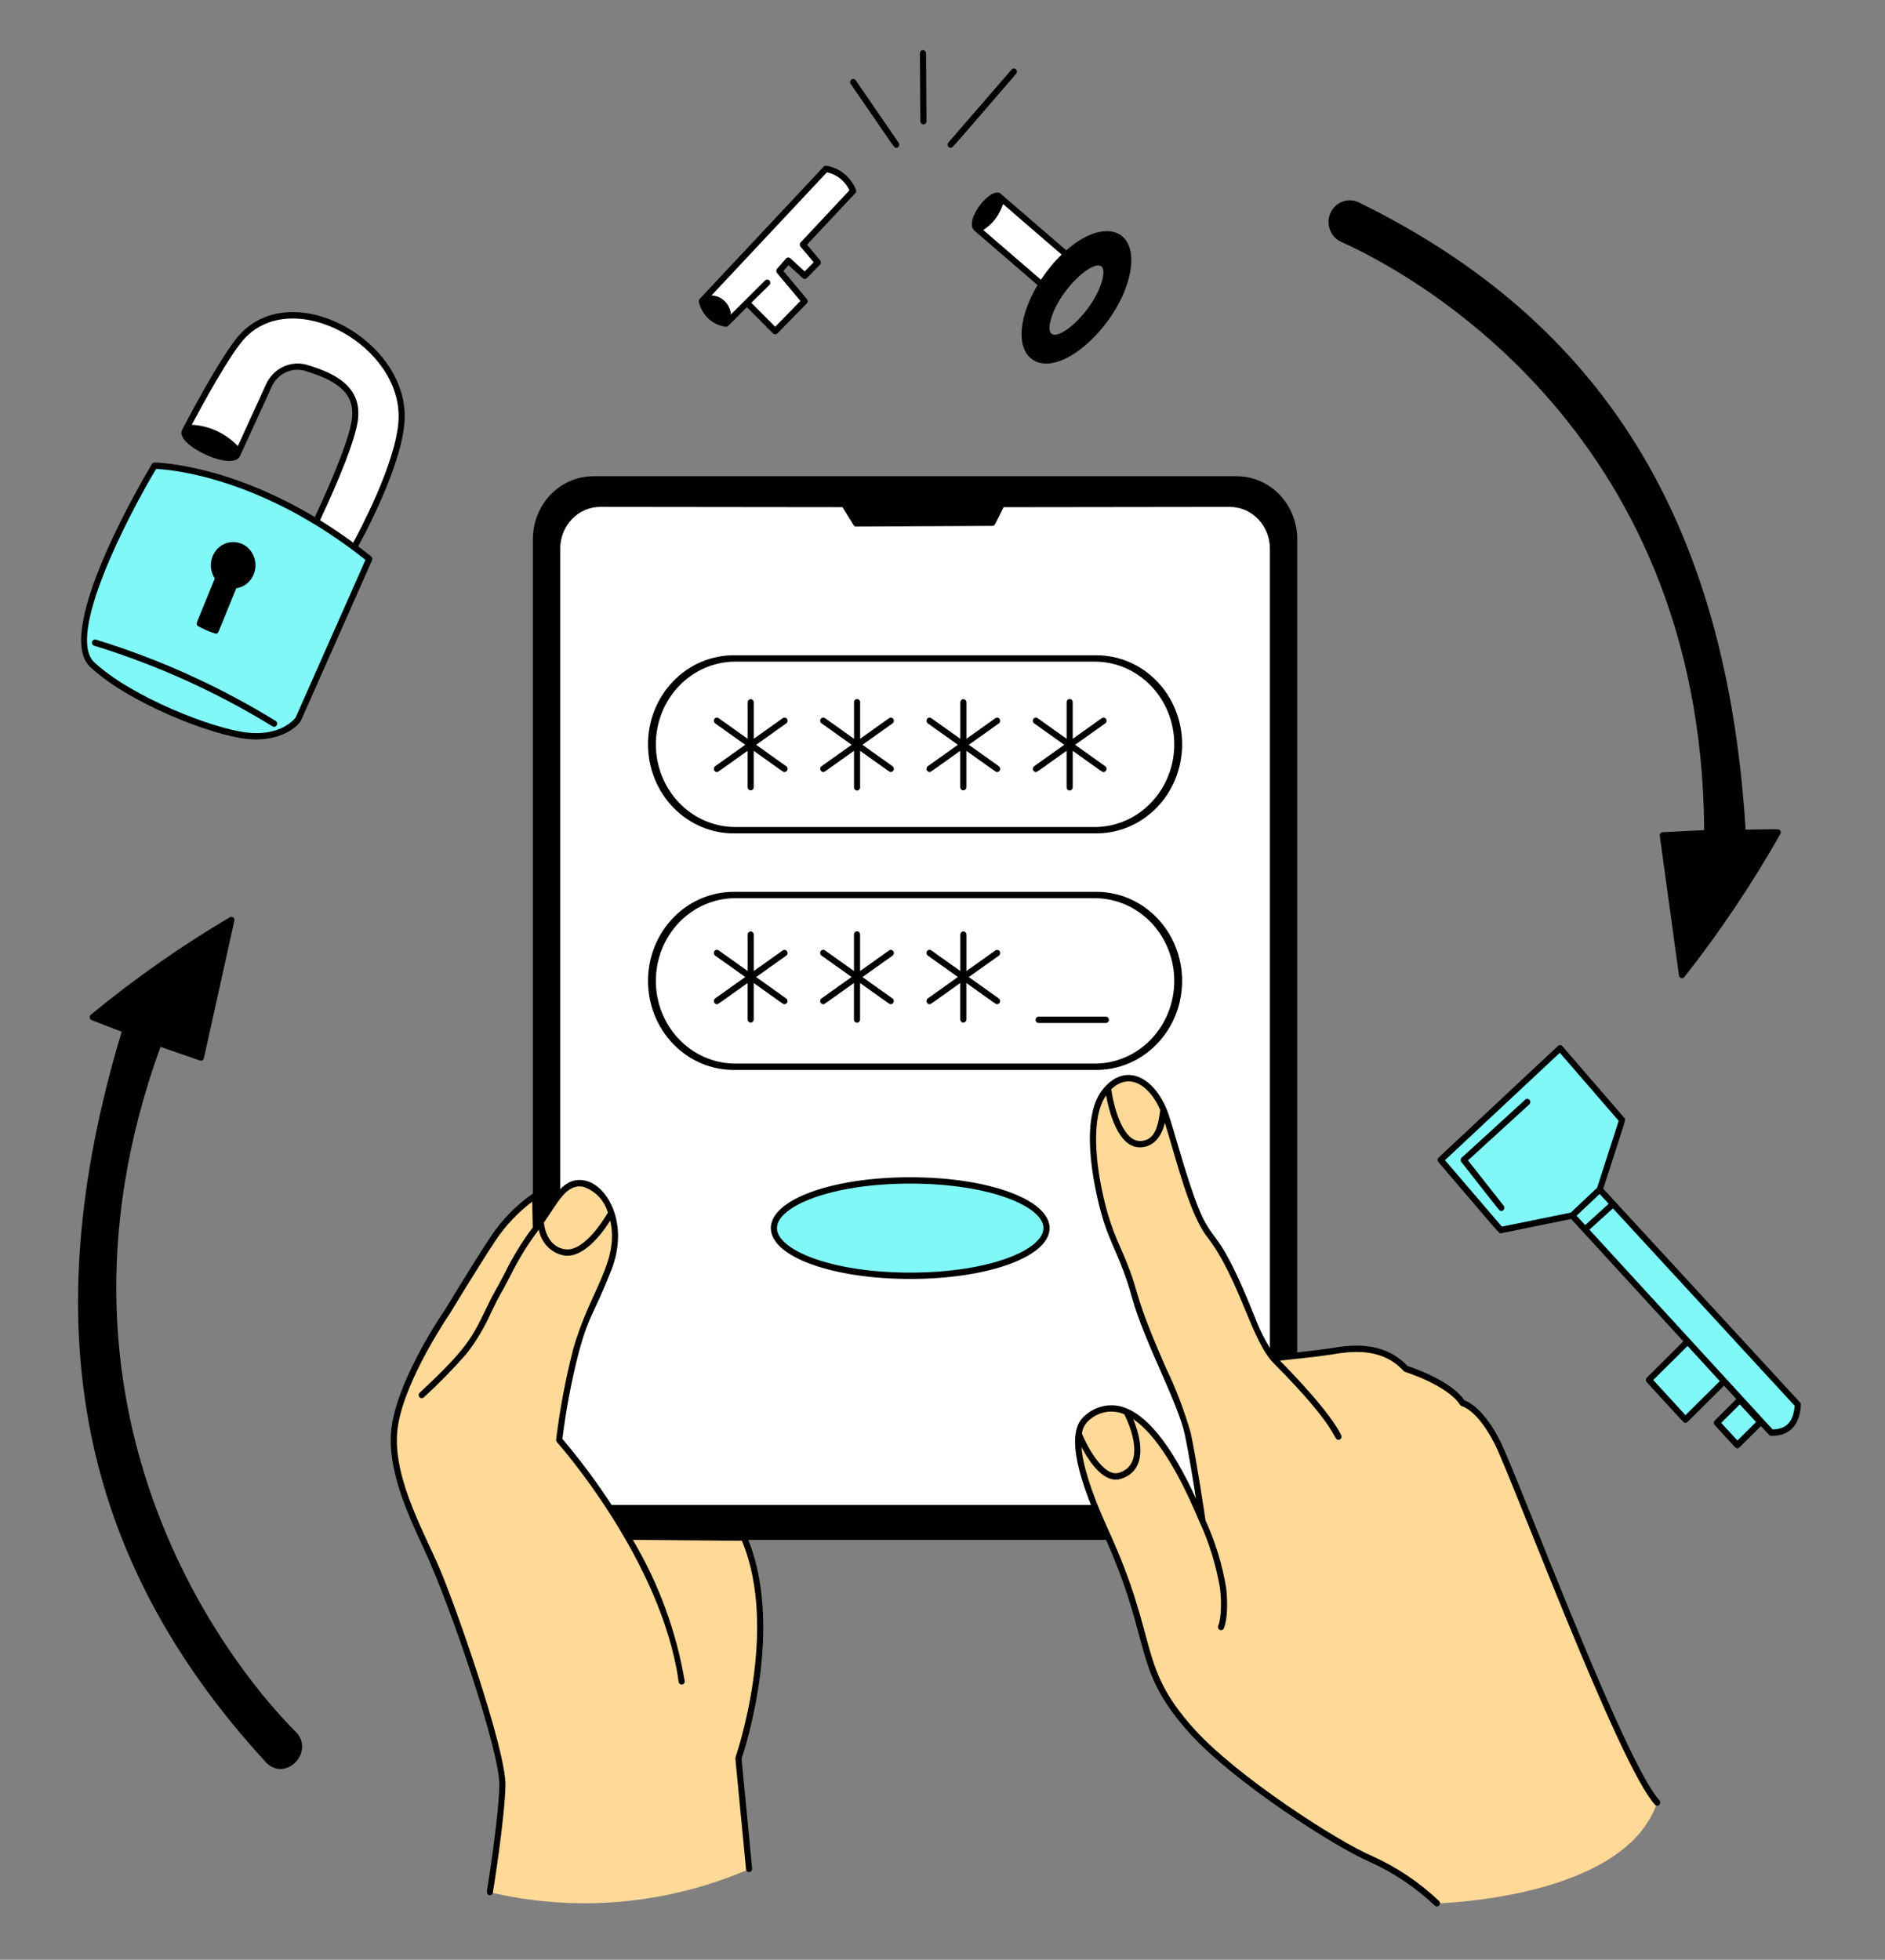 <svg width="152" height="158" viewBox="0 0 152 158" fill="none" xmlns="http://www.w3.org/2000/svg">
<rect x="0" y="0" width="152" height="158" fill="#808080" stroke="none"/>
<path d="M47.847 38.395H99.727C101.02 38.395 102.26 38.929 103.175 39.88C104.09 40.831 104.604 42.121 104.604 43.466V119.079C104.604 119.745 104.478 120.404 104.232 121.02C103.988 121.635 103.628 122.194 103.175 122.665C102.722 123.136 102.185 123.509 101.594 123.764C101.002 124.019 100.368 124.15 99.727 124.15H47.847C47.207 124.15 46.573 124.019 45.981 123.764C45.389 123.509 44.852 123.136 44.399 122.665C43.946 122.194 43.587 121.635 43.341 121.019C43.096 120.404 42.97 119.744 42.97 119.079V43.466C42.97 42.8 43.096 42.141 43.341 41.525C43.586 40.91 43.945 40.351 44.398 39.88C44.851 39.409 45.389 39.036 45.98 38.781C46.572 38.526 47.206 38.395 47.847 38.395Z" fill="black"/>
<path fill-rule="evenodd" clip-rule="evenodd" d="M102.4 44.209C102.394 43.318 102.049 42.465 101.439 41.839C100.83 41.212 100.005 40.863 99.148 40.868L80.924 40.891C80.19 42.363 80.224 42.397 80.026 42.397L69.04 42.45C68.876 42.496 68.881 42.412 67.936 40.889L48.426 40.867C48.002 40.864 47.581 40.948 47.188 41.115C46.795 41.281 46.437 41.526 46.135 41.837C45.833 42.147 45.593 42.516 45.429 42.923C45.264 43.33 45.178 43.766 45.176 44.208V117.99C45.178 118.432 45.264 118.868 45.429 119.275C45.593 119.682 45.833 120.051 46.135 120.361C46.437 120.671 46.795 120.917 47.188 121.083C47.581 121.25 48.002 121.334 48.426 121.331H99.148C99.573 121.334 99.994 121.25 100.387 121.083C100.78 120.917 101.138 120.671 101.439 120.361C101.741 120.051 101.981 119.682 102.147 119.275C102.311 118.868 102.397 118.432 102.4 117.99V44.209Z" fill="white"/>
<path d="M88.346 67.188H59.229C58.316 67.198 57.411 67.019 56.565 66.663C55.719 66.307 54.949 65.779 54.3 65.112C53.651 64.444 53.136 63.65 52.785 62.774C52.433 61.898 52.252 60.958 52.252 60.009C52.252 59.06 52.433 58.12 52.785 57.245C53.136 56.369 53.651 55.574 54.3 54.907C54.949 54.239 55.719 53.712 56.565 53.355C57.411 52.999 58.316 52.821 59.229 52.831H88.346C89.258 52.821 90.164 52.999 91.01 53.355C91.856 53.712 92.626 54.239 93.274 54.907C93.924 55.574 94.439 56.369 94.79 57.245C95.141 58.12 95.323 59.06 95.323 60.009C95.323 60.958 95.141 61.898 94.79 62.774C94.439 63.65 93.924 64.444 93.274 65.112C92.626 65.779 91.856 66.307 91.01 66.663C90.164 67.019 89.258 67.198 88.346 67.188ZM59.229 53.342C57.54 53.361 55.927 54.072 54.739 55.32C53.552 56.568 52.886 58.253 52.886 60.009C52.886 61.765 53.552 63.45 54.739 64.698C55.927 65.947 57.54 66.657 59.229 66.677H88.346C90.035 66.657 91.647 65.947 92.835 64.698C94.023 63.45 94.689 61.765 94.689 60.009C94.689 58.253 94.023 56.568 92.835 55.32C91.647 54.072 90.035 53.361 88.346 53.342H59.229Z" fill="black"/>
<path d="M88.346 86.26H59.229C58.316 86.27 57.411 86.091 56.565 85.736C55.719 85.379 54.949 84.852 54.3 84.184C53.651 83.516 53.136 82.722 52.785 81.846C52.433 80.97 52.252 80.03 52.252 79.082C52.252 78.133 52.433 77.193 52.785 76.317C53.136 75.441 53.651 74.647 54.3 73.979C54.949 73.311 55.719 72.784 56.565 72.428C57.411 72.072 58.316 71.893 59.229 71.903H88.346C89.258 71.893 90.164 72.072 91.01 72.428C91.856 72.784 92.626 73.311 93.274 73.979C93.924 74.647 94.439 75.441 94.79 76.317C95.141 77.193 95.323 78.133 95.323 79.082C95.323 80.03 95.141 80.97 94.79 81.846C94.439 82.722 93.924 83.516 93.274 84.184C92.626 84.852 91.856 85.379 91.01 85.736C90.164 86.091 89.258 86.27 88.346 86.26ZM59.229 72.414C57.54 72.433 55.927 73.144 54.739 74.392C53.552 75.641 52.886 77.326 52.886 79.082C52.886 80.837 53.552 82.523 54.739 83.771C55.927 85.019 57.54 85.73 59.229 85.749H88.346C90.035 85.73 91.647 85.019 92.835 83.771C94.023 82.523 94.689 80.837 94.689 79.082C94.689 77.326 94.023 75.641 92.835 74.392C91.647 73.144 90.035 72.433 88.346 72.414H59.229Z" fill="black"/>
<path fill-rule="evenodd" clip-rule="evenodd" d="M73.395 95.168C79.463 95.168 84.387 96.891 84.387 99.015C84.387 101.139 79.463 102.861 73.395 102.861C67.328 102.861 62.403 101.139 62.403 99.015C62.403 96.891 67.329 95.168 73.395 95.168Z" fill="#81F8F8"/>
<path d="M73.396 103.111C67.094 103.111 62.157 101.311 62.157 99.012C62.157 96.712 67.094 94.913 73.396 94.913C79.698 94.913 84.634 96.713 84.634 99.012C84.634 101.31 79.701 103.111 73.396 103.111ZM73.396 95.424C66.967 95.424 62.65 97.279 62.65 99.012C62.65 100.744 66.967 102.6 73.396 102.6C79.825 102.6 84.141 100.744 84.141 99.012C84.141 97.279 79.823 95.424 73.396 95.424Z" fill="black"/>
<path d="M63.398 61.775L60.97 60.048L63.398 58.321C63.452 58.283 63.489 58.224 63.501 58.157C63.513 58.09 63.499 58.021 63.462 57.965C63.425 57.909 63.368 57.871 63.304 57.858C63.24 57.846 63.174 57.861 63.12 57.899L60.779 59.565V56.612C60.776 56.547 60.748 56.485 60.702 56.44C60.657 56.395 60.596 56.37 60.533 56.37C60.47 56.37 60.409 56.395 60.363 56.44C60.317 56.485 60.29 56.547 60.286 56.612V59.563L57.946 57.897C57.919 57.878 57.889 57.865 57.857 57.858C57.826 57.851 57.793 57.85 57.761 57.857C57.729 57.863 57.699 57.875 57.672 57.894C57.645 57.912 57.621 57.936 57.603 57.963C57.585 57.991 57.572 58.022 57.565 58.055C57.558 58.088 57.558 58.122 57.564 58.155C57.57 58.188 57.582 58.22 57.599 58.248C57.617 58.276 57.64 58.301 57.666 58.32L60.094 60.047L57.666 61.774C57.623 61.805 57.591 61.849 57.574 61.901C57.557 61.953 57.556 62.008 57.572 62.06C57.588 62.112 57.619 62.158 57.661 62.19C57.703 62.223 57.754 62.24 57.806 62.241C57.916 62.241 57.743 62.34 60.284 60.53V63.478C60.287 63.544 60.315 63.605 60.361 63.65C60.407 63.695 60.467 63.721 60.531 63.721C60.594 63.721 60.654 63.695 60.7 63.65C60.746 63.605 60.773 63.544 60.777 63.478V60.532C63.324 62.346 63.145 62.242 63.255 62.242C63.308 62.243 63.36 62.227 63.403 62.194C63.446 62.163 63.478 62.117 63.494 62.064C63.51 62.012 63.509 61.956 63.492 61.903C63.475 61.851 63.442 61.806 63.398 61.775Z" fill="black"/>
<path d="M63.398 80.5L60.97 78.773L63.398 77.046C63.452 77.007 63.489 76.948 63.501 76.881C63.513 76.815 63.499 76.746 63.462 76.69C63.425 76.634 63.368 76.595 63.304 76.583C63.24 76.57 63.174 76.585 63.12 76.623L60.779 78.289V75.337C60.776 75.271 60.748 75.21 60.703 75.164C60.657 75.119 60.596 75.094 60.533 75.094C60.47 75.094 60.409 75.119 60.363 75.164C60.317 75.21 60.29 75.271 60.286 75.337V78.284L57.946 76.619C57.892 76.58 57.825 76.565 57.761 76.578C57.697 76.59 57.64 76.629 57.603 76.685C57.566 76.74 57.552 76.809 57.564 76.876C57.576 76.943 57.613 77.002 57.666 77.041L60.094 78.768L57.666 80.495C57.623 80.526 57.591 80.571 57.574 80.622C57.557 80.674 57.556 80.73 57.572 80.781C57.588 80.833 57.619 80.879 57.661 80.912C57.703 80.944 57.754 80.961 57.806 80.962C57.916 80.962 57.743 81.062 60.284 79.251V82.199C60.287 82.264 60.315 82.326 60.361 82.371C60.407 82.417 60.467 82.442 60.531 82.442C60.594 82.442 60.654 82.417 60.7 82.371C60.746 82.326 60.773 82.264 60.777 82.199V79.251C63.324 81.066 63.145 80.962 63.255 80.962C63.307 80.961 63.357 80.944 63.399 80.913C63.44 80.88 63.471 80.836 63.487 80.785C63.503 80.734 63.503 80.679 63.487 80.628C63.471 80.576 63.44 80.531 63.398 80.5Z" fill="black"/>
<path d="M71.972 61.775L69.544 60.048L71.972 58.321C72.026 58.283 72.063 58.224 72.075 58.157C72.087 58.09 72.073 58.021 72.036 57.965C71.999 57.909 71.943 57.871 71.878 57.858C71.814 57.846 71.748 57.86 71.694 57.899L69.358 59.563V56.612C69.358 56.544 69.332 56.479 69.286 56.431C69.24 56.383 69.177 56.356 69.112 56.356C69.046 56.356 68.984 56.383 68.938 56.431C68.892 56.479 68.866 56.544 68.866 56.612V59.563L66.525 57.897C66.471 57.859 66.405 57.844 66.341 57.857C66.277 57.869 66.22 57.907 66.183 57.964C66.146 58.02 66.132 58.089 66.144 58.155C66.156 58.222 66.193 58.281 66.247 58.319L68.675 60.047L66.247 61.773C66.204 61.805 66.171 61.849 66.154 61.901C66.138 61.952 66.137 62.008 66.152 62.06C66.168 62.112 66.199 62.158 66.241 62.19C66.283 62.222 66.334 62.24 66.386 62.241C66.495 62.241 66.323 62.34 68.864 60.53V63.478C68.864 63.546 68.89 63.611 68.936 63.659C68.982 63.707 69.045 63.734 69.11 63.734C69.176 63.734 69.238 63.707 69.284 63.659C69.331 63.611 69.356 63.546 69.356 63.478V60.532C71.903 62.346 71.725 62.242 71.834 62.242C71.887 62.241 71.937 62.223 71.979 62.191C72.021 62.158 72.052 62.113 72.067 62.061C72.082 62.009 72.082 61.953 72.065 61.902C72.048 61.851 72.015 61.806 71.972 61.775Z" fill="black"/>
<path d="M71.972 80.5L69.544 78.773L71.972 77.046C72.026 77.007 72.063 76.948 72.075 76.882C72.087 76.815 72.073 76.746 72.036 76.69C71.999 76.634 71.942 76.596 71.878 76.583C71.814 76.571 71.747 76.585 71.694 76.624L69.353 78.289V75.337C69.353 75.269 69.327 75.204 69.281 75.156C69.235 75.108 69.172 75.081 69.107 75.081C69.042 75.081 68.979 75.108 68.933 75.156C68.887 75.204 68.861 75.269 68.861 75.337V78.285L66.52 76.619C66.494 76.6 66.464 76.586 66.432 76.579C66.4 76.573 66.368 76.572 66.336 76.578C66.304 76.585 66.274 76.597 66.247 76.615C66.22 76.634 66.196 76.657 66.178 76.685C66.16 76.713 66.147 76.744 66.14 76.777C66.133 76.81 66.133 76.844 66.139 76.877C66.145 76.91 66.157 76.942 66.175 76.97C66.192 76.998 66.215 77.022 66.242 77.041L68.67 78.768L66.242 80.495C66.199 80.527 66.166 80.571 66.15 80.622C66.133 80.674 66.132 80.73 66.147 80.782C66.163 80.834 66.194 80.879 66.236 80.912C66.278 80.944 66.329 80.962 66.381 80.962C66.49 80.962 66.318 81.062 68.859 79.252V82.199C68.859 82.267 68.885 82.332 68.931 82.381C68.978 82.429 69.04 82.455 69.106 82.455C69.171 82.455 69.233 82.429 69.279 82.381C69.326 82.332 69.352 82.267 69.352 82.199V79.252C71.898 81.066 71.72 80.962 71.829 80.962C71.881 80.962 71.931 80.943 71.972 80.911C72.013 80.88 72.044 80.835 72.06 80.784C72.075 80.733 72.075 80.678 72.06 80.627C72.044 80.577 72.013 80.532 71.972 80.5Z" fill="black"/>
<path d="M80.546 61.775L78.118 60.048L80.546 58.321C80.572 58.302 80.596 58.278 80.613 58.25C80.63 58.222 80.642 58.19 80.648 58.157C80.654 58.124 80.654 58.09 80.648 58.057C80.641 58.024 80.628 57.993 80.61 57.965C80.591 57.938 80.568 57.914 80.54 57.895C80.514 57.877 80.483 57.865 80.451 57.858C80.42 57.852 80.387 57.853 80.356 57.86C80.324 57.867 80.294 57.88 80.267 57.899L77.927 59.565V56.612C77.923 56.547 77.896 56.485 77.85 56.44C77.804 56.395 77.743 56.37 77.68 56.37C77.617 56.37 77.556 56.395 77.511 56.44C77.465 56.485 77.437 56.547 77.434 56.612V59.563L75.093 57.897C75.067 57.878 75.037 57.865 75.005 57.858C74.973 57.851 74.941 57.85 74.909 57.857C74.877 57.863 74.846 57.875 74.819 57.894C74.792 57.912 74.769 57.936 74.75 57.963C74.732 57.991 74.719 58.022 74.712 58.055C74.706 58.088 74.705 58.122 74.711 58.155C74.717 58.188 74.729 58.22 74.747 58.248C74.764 58.276 74.787 58.301 74.814 58.32L77.242 60.047L74.814 61.774C74.771 61.805 74.739 61.849 74.722 61.901C74.705 61.953 74.704 62.008 74.719 62.06C74.735 62.112 74.766 62.158 74.808 62.19C74.85 62.223 74.901 62.24 74.954 62.241C75.062 62.241 74.89 62.34 77.431 60.53V63.478C77.435 63.544 77.462 63.605 77.508 63.65C77.554 63.695 77.615 63.721 77.678 63.721C77.741 63.721 77.802 63.695 77.847 63.65C77.894 63.605 77.921 63.544 77.924 63.478V60.532C80.471 62.346 80.292 62.242 80.402 62.242C80.455 62.243 80.507 62.227 80.55 62.194C80.593 62.163 80.625 62.117 80.641 62.064C80.657 62.012 80.657 61.956 80.639 61.903C80.622 61.851 80.59 61.806 80.546 61.775Z" fill="black"/>
<path d="M80.546 80.5L78.118 78.773L80.546 77.046C80.572 77.027 80.596 77.002 80.613 76.974C80.63 76.946 80.642 76.914 80.648 76.881C80.654 76.848 80.654 76.814 80.648 76.781C80.641 76.749 80.628 76.717 80.61 76.69C80.591 76.662 80.568 76.638 80.54 76.62C80.514 76.602 80.483 76.589 80.451 76.583C80.42 76.577 80.387 76.577 80.356 76.584C80.324 76.591 80.294 76.604 80.267 76.623L77.927 78.289V75.337C77.923 75.271 77.896 75.21 77.85 75.164C77.804 75.119 77.743 75.094 77.681 75.094C77.617 75.094 77.556 75.119 77.511 75.164C77.465 75.21 77.438 75.271 77.434 75.337V78.284L75.093 76.619C75.039 76.58 74.973 76.565 74.909 76.578C74.844 76.59 74.787 76.629 74.75 76.685C74.713 76.74 74.699 76.809 74.711 76.876C74.723 76.943 74.76 77.002 74.814 77.041L77.242 78.768L74.814 80.495C74.771 80.526 74.739 80.571 74.722 80.622C74.705 80.674 74.704 80.73 74.719 80.781C74.735 80.833 74.766 80.879 74.808 80.912C74.85 80.944 74.901 80.961 74.954 80.962C75.062 80.962 74.89 81.062 77.431 79.251V82.199C77.435 82.264 77.462 82.326 77.508 82.371C77.554 82.417 77.615 82.442 77.678 82.442C77.741 82.442 77.802 82.417 77.847 82.371C77.894 82.326 77.921 82.264 77.924 82.199V79.251C80.471 81.066 80.292 80.962 80.402 80.962C80.454 80.961 80.504 80.944 80.546 80.913C80.588 80.88 80.619 80.836 80.635 80.785C80.651 80.734 80.651 80.679 80.635 80.628C80.618 80.576 80.587 80.531 80.546 80.5Z" fill="black"/>
<path d="M89.12 61.775L86.692 60.048L89.12 58.321C89.174 58.283 89.211 58.224 89.223 58.157C89.235 58.09 89.221 58.021 89.185 57.965C89.148 57.909 89.09 57.871 89.026 57.858C88.962 57.846 88.895 57.86 88.842 57.899L86.501 59.565V56.612C86.501 56.544 86.476 56.479 86.43 56.431C86.383 56.383 86.32 56.356 86.255 56.356C86.19 56.356 86.128 56.383 86.081 56.431C86.035 56.479 86.009 56.544 86.009 56.612V59.563L83.668 57.897C83.615 57.859 83.549 57.844 83.484 57.857C83.42 57.869 83.363 57.907 83.326 57.964C83.29 58.02 83.275 58.089 83.287 58.155C83.299 58.222 83.336 58.281 83.39 58.319L85.818 60.047L83.39 61.773C83.347 61.804 83.314 61.849 83.296 61.9C83.279 61.952 83.278 62.008 83.294 62.06C83.309 62.112 83.341 62.158 83.383 62.191C83.425 62.223 83.476 62.241 83.529 62.241C83.638 62.241 83.466 62.34 86.007 60.53V63.478C86.007 63.546 86.033 63.611 86.079 63.659C86.126 63.707 86.189 63.734 86.254 63.734C86.319 63.734 86.381 63.707 86.428 63.659C86.474 63.611 86.5 63.546 86.5 63.478V60.532C89.046 62.346 88.868 62.242 88.978 62.242C89.031 62.242 89.082 62.225 89.124 62.193C89.166 62.161 89.198 62.115 89.214 62.063C89.23 62.011 89.23 61.955 89.213 61.903C89.196 61.851 89.163 61.806 89.12 61.775Z" fill="black"/>
<path d="M89.185 82.476H83.736C83.674 82.472 83.615 82.444 83.571 82.396C83.528 82.349 83.504 82.286 83.504 82.22C83.504 82.155 83.528 82.092 83.571 82.044C83.615 81.997 83.674 81.969 83.736 81.965H89.185C89.248 81.969 89.307 81.997 89.351 82.044C89.394 82.092 89.418 82.155 89.418 82.22C89.418 82.286 89.394 82.349 89.351 82.396C89.307 82.444 89.248 82.472 89.185 82.476Z" fill="black"/>
<path fill-rule="evenodd" clip-rule="evenodd" d="M43.216 99.042C44.764 96.956 45.394 95.145 47.052 95.421C48.732 95.702 50.5 98.671 49.061 102.321C47.622 105.972 47.316 105.775 46.444 108.909C45.841 111.271 45.389 113.672 45.092 116.096C47.164 118.509 49.013 121.121 50.613 123.895L59.991 123.973C63.205 131.367 59.548 141.765 59.548 141.765C60.409 150.679 60.383 150.534 60.431 150.683C53.809 153.547 46.497 154.202 39.502 152.56C39.502 152.56 40.45 146.732 40.513 143.956C40.575 141.181 36.543 129.608 35.196 126.5C33.849 123.392 31.201 118.763 31.863 114.828C32.525 110.893 36.078 105.755 36.078 105.755C36.078 105.755 38.312 102.062 39.769 99.853C40.679 98.495 41.828 97.328 43.154 96.413L43.216 99.042Z" fill="#FFD997"/>
<path d="M59.798 141.794C60.082 140.952 63.31 130.987 60.215 123.866C60.196 123.821 60.165 123.783 60.126 123.757C60.086 123.73 60.041 123.716 59.994 123.715L50.74 123.636C49.166 120.931 47.362 118.378 45.35 116.006C45.645 113.635 46.089 111.287 46.682 108.977C47.545 105.87 47.843 106.082 49.289 102.415C50.781 98.629 48.95 95.475 47.092 95.165C45.431 94.887 44.691 96.475 43.445 98.287L43.401 96.403C43.4 96.358 43.388 96.314 43.365 96.275C43.342 96.237 43.31 96.205 43.272 96.183C43.233 96.162 43.19 96.151 43.147 96.153C43.103 96.154 43.061 96.167 43.024 96.191C41.666 97.123 40.492 98.316 39.565 99.705C38.121 101.893 35.89 105.579 35.876 105.603C35.73 105.815 32.283 110.833 31.619 114.781C31.053 118.145 32.807 121.917 34.217 124.947C36.374 129.588 40.326 141.271 40.266 143.944C40.204 146.669 39.267 152.452 39.258 152.511C39.251 152.576 39.268 152.641 39.306 152.694C39.344 152.746 39.399 152.781 39.462 152.792C39.523 152.803 39.587 152.789 39.639 152.752C39.692 152.716 39.729 152.659 39.742 152.596C39.752 152.538 40.694 146.719 40.758 143.956C40.822 141.093 36.696 129.336 35.419 126.389C34.016 123.151 31.46 118.687 32.104 114.866C32.748 111.044 36.242 105.95 36.284 105.885C36.307 105.848 38.533 102.171 39.97 99.991C40.779 98.792 41.775 97.742 42.915 96.882L42.963 98.954C42.089 100.117 41.326 101.366 40.684 102.682C39.754 104.482 40.044 103.756 39.179 105.548C38.078 107.825 37.636 108.761 33.838 112.286C33.792 112.332 33.765 112.394 33.762 112.46C33.759 112.526 33.781 112.59 33.823 112.639C33.864 112.689 33.923 112.72 33.986 112.727C34.049 112.732 34.112 112.712 34.161 112.672C35.385 111.556 36.546 110.368 37.639 109.115C38.43 108.092 39.095 106.971 39.619 105.778C40.475 104.006 40.182 104.733 41.118 102.925C41.772 101.583 42.553 100.314 43.45 99.135C43.545 99.67 43.8 100.16 44.178 100.536C44.556 100.912 45.038 101.154 45.557 101.229C47.002 101.386 48.407 99.672 49.208 98.403C49.958 101.75 47.532 104.065 46.204 108.832C45.598 111.208 45.144 113.621 44.845 116.059C44.84 116.096 44.844 116.133 44.855 116.169C44.866 116.205 44.885 116.237 44.909 116.265C44.993 116.359 53.365 125.783 54.724 135.592C54.728 135.625 54.739 135.657 54.756 135.686C54.772 135.714 54.794 135.74 54.82 135.76C54.846 135.78 54.875 135.795 54.906 135.803C54.938 135.811 54.97 135.813 55.002 135.809C55.034 135.803 55.065 135.792 55.092 135.775C55.12 135.758 55.144 135.736 55.164 135.708C55.183 135.682 55.197 135.651 55.205 135.619C55.213 135.586 55.215 135.552 55.21 135.519C54.52 131.488 53.101 127.629 51.028 124.148L59.825 124.22C62.845 131.424 59.347 141.568 59.311 141.669C59.28 141.753 59.293 141.669 60.158 150.697C60.165 150.765 60.197 150.827 60.248 150.87C60.298 150.912 60.363 150.932 60.428 150.926C60.493 150.919 60.553 150.885 60.594 150.833C60.636 150.78 60.655 150.713 60.648 150.645L59.798 141.794ZM45.615 100.725C44.161 100.562 43.899 98.971 43.856 98.573C45.042 96.846 45.681 95.452 47.013 95.674C47.487 95.824 47.918 96.093 48.268 96.457C48.618 96.821 48.877 97.269 49.021 97.761C48.706 98.303 47.12 100.887 45.615 100.725Z" fill="black"/>
<path fill-rule="evenodd" clip-rule="evenodd" d="M133.63 145.319C131.011 153.126 115.875 153.449 115.875 153.449C114.308 151.968 112.518 150.764 110.576 149.885C107.631 148.645 99.488 143.324 96.104 139.557C91.384 134.303 93.317 132.558 89.142 123.439C88.325 121.656 85.745 115.958 87.598 114.365C89.452 112.771 92.793 112.567 96.968 122.652C96.968 122.652 96.313 118.163 95.781 115.614C95.249 113.066 92.488 108.053 91.537 104.611C90.586 101.17 89.809 100.447 89.088 97.925C88.367 95.404 87.359 90.225 89.079 88.039C90.799 85.853 93.085 87.088 94.05 90.089C95.014 93.091 96.088 97.69 97.506 99.525C100.02 102.774 101.096 107.618 102.648 109.495C102.648 109.495 105.523 109.203 106.837 109.024C108.151 108.845 111.224 108.031 113.365 110.353C113.365 110.353 116.866 111.442 117.937 113.117C117.937 113.117 119.291 113.389 120.758 116.316C122.226 119.244 130.746 142.179 133.63 145.319Z" fill="#FFD997"/>
<path d="M133.807 145.142C130.964 142.045 122.452 119.146 120.977 116.201C119.686 113.629 118.453 113.026 118.089 112.899C117.001 111.317 113.984 110.288 113.497 110.13C111.497 108.01 108.752 108.46 107.27 108.7C106.306 108.857 103.912 109.109 102.757 109.227C102.113 108.279 101.582 107.252 101.177 106.17C97.212 96.25 98.006 102.653 94.991 92.36C94.747 91.525 94.511 90.722 94.283 90.005C93.289 86.911 90.783 85.463 88.888 87.873C86.843 90.473 88.499 96.76 88.851 97.995C89.538 100.394 90.393 101.394 91.3 104.678C92.262 108.156 95.015 113.145 95.541 115.668C95.849 117.141 96.2 119.288 96.44 120.818C94.405 116.386 92.363 113.888 90.358 113.384C89.847 113.261 89.316 113.268 88.808 113.405C88.3 113.541 87.831 113.804 87.442 114.169C86.083 115.337 86.563 118.408 88.92 123.551C93.049 132.578 91.157 134.429 95.923 139.733C99.414 143.618 107.677 148.941 110.484 150.124C112.396 150.994 114.16 152.18 115.707 153.637C115.754 153.68 115.817 153.703 115.88 153.7C115.944 153.696 116.003 153.668 116.047 153.62C116.091 153.572 116.115 153.508 116.115 153.442C116.114 153.376 116.089 153.313 116.045 153.266C114.457 151.759 112.641 150.538 110.668 149.65C107.896 148.481 99.731 143.221 96.284 139.384C91.66 134.238 93.525 132.418 89.364 123.33C87.885 120.102 87.303 118.01 87.202 116.658C87.866 117.922 89.048 119.636 90.373 119.23C92.373 118.612 92.195 116.404 91.381 114.414C92.752 115.339 94.558 117.547 96.633 122.487C97.47 124.261 98.06 126.15 98.387 128.096C98.605 130.23 98.249 131.033 98.24 131.052C98.225 131.082 98.216 131.115 98.213 131.148C98.21 131.182 98.214 131.216 98.224 131.248C98.234 131.28 98.249 131.31 98.27 131.336C98.291 131.361 98.317 131.382 98.345 131.398C98.374 131.413 98.406 131.423 98.438 131.425C98.47 131.428 98.502 131.424 98.533 131.414C98.564 131.404 98.593 131.388 98.618 131.366C98.642 131.344 98.662 131.318 98.678 131.288C98.696 131.252 99.115 130.379 98.877 128.043C98.564 126.151 98.002 124.312 97.208 122.578C97.143 122.136 96.529 117.966 96.025 115.562C95.505 113.738 94.831 111.966 94.009 110.266C90.995 103.37 92.186 104.779 90.341 100.563C89.937 99.688 89.598 98.783 89.326 97.854C88.404 94.627 87.831 90.232 89.192 88.31C89.418 89.562 90.142 92.505 91.918 92.505C92.773 92.505 93.595 91.924 93.929 90.52C94.858 93.504 95.913 97.874 97.317 99.687C99.953 103.094 100.885 108.078 102.713 109.914C108.087 115.312 107.458 116.082 107.93 116.082C107.972 116.082 108.013 116.071 108.05 116.049C108.086 116.028 108.117 115.998 108.139 115.96C108.161 115.923 108.174 115.881 108.175 115.838C108.178 115.794 108.169 115.75 108.15 115.711C107.259 113.874 104.281 110.782 103.205 109.696C104.476 109.565 106.407 109.36 107.35 109.207C108.852 108.962 111.365 108.554 113.19 110.534C113.22 110.565 113.256 110.589 113.297 110.602C113.331 110.613 116.725 111.684 117.735 113.263C117.77 113.317 117.824 113.355 117.886 113.371C117.899 113.371 119.161 113.691 120.539 116.439C122 119.352 130.528 142.314 133.45 145.497C133.495 145.547 133.558 145.575 133.623 145.576C133.688 145.578 133.752 145.552 133.799 145.505C133.847 145.458 133.874 145.393 133.876 145.325C133.877 145.257 133.852 145.191 133.807 145.142ZM90.23 118.739C89.005 119.119 87.683 116.651 87.239 115.582C87.288 115.189 87.47 114.826 87.754 114.562C88.138 114.193 88.615 113.946 89.129 113.85C89.642 113.753 90.172 113.812 90.656 114.019C91.527 115.776 92.092 118.165 90.23 118.739ZM91.924 91.991C90.493 91.991 89.787 89.111 89.608 87.823C91.088 86.397 92.709 87.535 93.559 89.488C93.399 90.714 93.157 91.991 91.924 91.991Z" fill="black"/>
<path d="M23.82 139.592C19.988 135.805 1.798 115.055 12.941 84.401L16.124 85.5C16.156 85.511 16.191 85.515 16.225 85.512C16.259 85.509 16.292 85.498 16.322 85.481C16.352 85.463 16.378 85.439 16.398 85.411C16.419 85.383 16.433 85.35 16.441 85.315L18.898 74.229C18.908 74.181 18.905 74.131 18.889 74.084C18.873 74.038 18.844 73.997 18.806 73.967C18.768 73.938 18.722 73.92 18.675 73.917C18.627 73.913 18.58 73.924 18.538 73.948C14.611 76.268 10.861 78.896 7.32 81.81C7.286 81.838 7.261 81.876 7.246 81.918C7.231 81.96 7.227 82.005 7.234 82.05C7.241 82.094 7.259 82.136 7.287 82.17C7.314 82.205 7.35 82.232 7.391 82.247L9.812 83.181C2.67 106.888 6.339 125.615 21.406 142.042C22.995 143.776 25.465 141.218 23.82 139.592Z" fill="black"/>
<path d="M143.56 66.981C143.457 66.802 143.463 66.855 140.762 66.89C139.215 42.099 129.31 26 109.566 16.316C109.32 16.196 109.051 16.139 108.78 16.148C108.508 16.158 108.243 16.234 108.006 16.371C107.728 16.527 107.498 16.762 107.344 17.049C107.189 17.335 107.116 17.662 107.132 17.99C107.148 18.318 107.253 18.634 107.436 18.903C107.618 19.171 107.869 19.38 108.161 19.506C113.018 21.678 137.202 34.154 137.421 66.925L134.071 67.091C134.037 67.093 134.003 67.102 133.973 67.118C133.942 67.134 133.915 67.157 133.894 67.184C133.872 67.212 133.855 67.244 133.846 67.278C133.837 67.312 133.835 67.348 133.84 67.383L135.386 78.645C135.393 78.694 135.412 78.74 135.444 78.777C135.475 78.815 135.516 78.842 135.562 78.855C135.607 78.869 135.656 78.868 135.701 78.854C135.747 78.839 135.788 78.811 135.818 78.773C138.678 75.139 141.267 71.283 143.562 67.238C143.584 67.199 143.594 67.154 143.594 67.109C143.593 67.064 143.581 67.02 143.56 66.981Z" fill="black"/>
<path fill-rule="evenodd" clip-rule="evenodd" d="M60.227 24.409L58.549 26.089C58.084 26.032 57.648 25.829 57.298 25.506C56.948 25.183 56.703 24.756 56.594 24.283L66.594 13.616C67.077 13.692 67.532 13.895 67.918 14.207C68.303 14.518 68.605 14.927 68.794 15.395L64.737 19.719L65.95 21.159L64.893 22.232L63.563 21.014L62.838 21.844L64.881 24.278L62.506 26.702L60.227 24.409Z" fill="white"/>
<path d="M69.017 15.289C68.811 14.784 68.485 14.343 68.069 14.006C67.652 13.669 67.16 13.448 66.639 13.364C66.6 13.355 66.558 13.358 66.52 13.371C66.481 13.384 66.447 13.407 66.419 13.437L56.417 24.103C56.387 24.136 56.365 24.176 56.355 24.22C56.344 24.264 56.345 24.31 56.358 24.354C56.479 24.873 56.75 25.342 57.134 25.697C57.519 26.053 57.999 26.277 58.509 26.341C58.678 26.369 58.624 26.368 60.226 24.764L62.337 26.884C62.383 26.93 62.444 26.956 62.508 26.956C62.572 26.956 62.634 26.93 62.68 26.884L65.054 24.461C65.099 24.415 65.125 24.354 65.127 24.288C65.129 24.223 65.107 24.159 65.066 24.11L63.168 21.847L63.581 21.372L64.73 22.424C64.776 22.467 64.837 22.49 64.899 22.488C64.961 22.486 65.02 22.46 65.064 22.415L66.121 21.341C66.166 21.296 66.193 21.234 66.195 21.168C66.198 21.103 66.176 21.039 66.134 20.99L65.071 19.728L68.969 15.573C69.004 15.536 69.027 15.489 69.035 15.439C69.044 15.388 69.038 15.336 69.017 15.289ZM64.563 19.542C64.52 19.588 64.495 19.65 64.493 19.714C64.492 19.778 64.514 19.841 64.555 19.889L65.612 21.145L64.886 21.883L63.728 20.822C63.679 20.778 63.616 20.755 63.552 20.759C63.487 20.762 63.427 20.792 63.383 20.841L62.658 21.672C62.618 21.719 62.596 21.779 62.596 21.842C62.596 21.905 62.618 21.965 62.658 22.012L64.546 24.265L62.507 26.344L60.583 24.41L62.034 22.982C62.081 22.936 62.109 22.871 62.111 22.803C62.112 22.735 62.088 22.67 62.044 22.62C61.999 22.571 61.937 22.542 61.871 22.54C61.806 22.538 61.743 22.564 61.696 22.61L58.938 25.347C58.901 24.937 58.722 24.556 58.433 24.275C58.145 23.994 57.768 23.832 57.372 23.82L66.676 13.894C67.067 13.972 67.435 14.143 67.751 14.395C68.067 14.647 68.323 14.972 68.496 15.344L64.563 19.542Z" fill="black"/>
<path d="M72.266 11.918C72.085 11.918 72.388 12.26 68.594 6.762C68.558 6.707 68.545 6.639 68.557 6.574C68.568 6.509 68.604 6.451 68.656 6.412C68.707 6.374 68.772 6.358 68.835 6.367C68.898 6.377 68.955 6.412 68.994 6.464L72.467 11.514C72.493 11.553 72.508 11.598 72.512 11.644C72.515 11.691 72.506 11.738 72.485 11.78C72.464 11.822 72.433 11.857 72.394 11.881C72.356 11.906 72.311 11.919 72.266 11.918Z" fill="black"/>
<path d="M76.657 11.918C76.61 11.918 76.563 11.904 76.524 11.877C76.484 11.85 76.452 11.812 76.433 11.767C76.414 11.722 76.407 11.671 76.414 11.623C76.422 11.574 76.443 11.528 76.475 11.492L81.578 5.599C81.622 5.551 81.683 5.524 81.746 5.522C81.809 5.52 81.871 5.543 81.918 5.588C81.965 5.632 81.995 5.693 81.999 5.759C82.004 5.825 81.984 5.89 81.943 5.941C76.722 11.98 76.832 11.918 76.657 11.918Z" fill="black"/>
<path d="M74.216 9.771L74.179 4.299C74.179 4.231 74.205 4.166 74.251 4.118C74.297 4.07 74.359 4.043 74.425 4.043C74.49 4.043 74.553 4.07 74.599 4.118C74.645 4.166 74.671 4.231 74.671 4.299L74.708 9.768C74.708 9.836 74.683 9.902 74.637 9.95C74.591 9.998 74.528 10.025 74.463 10.025C74.398 10.026 74.335 9.999 74.289 9.951C74.242 9.904 74.216 9.839 74.216 9.771Z" fill="black"/>
<path fill-rule="evenodd" clip-rule="evenodd" d="M80.493 15.783L85.939 20.479L84.051 22.834L78.874 18.403L80.493 15.783Z" fill="white"/>
<path d="M85.978 20.181L80.811 15.725C80.088 14.716 77.631 17.785 78.585 18.602L83.666 22.984C82.185 25.456 81.929 27.933 83.151 28.91C85.416 30.715 90.344 26.152 91.13 21.948C91.78 18.456 89.052 17.493 85.978 20.181ZM88.856 22.667C87.99 25.698 83.873 28.79 84.749 25.728C85.604 22.715 89.73 19.591 88.856 22.668V22.667ZM79.287 18.543C80.043 18.067 80.609 17.323 80.879 16.449L85.605 20.524C84.979 21.134 84.419 21.815 83.937 22.553L79.287 18.543Z" fill="black"/>
<path fill-rule="evenodd" clip-rule="evenodd" d="M136.087 108.149L126.776 97.999L121.014 99.171L116.17 93.519L125.796 84.517L130.803 90.304L129 95.904L144.969 113.245C144.88 114.855 144.105 115.522 142.827 115.501L142.005 114.604L140.094 116.504L138.444 114.708L140.357 112.808L139.027 111.358L135.904 114.459L132.96 111.256L136.087 108.149Z" fill="#81F8F8"/>
<path d="M121.061 97.629C120.895 97.629 121.137 97.874 117.842 93.685C117.801 93.634 117.782 93.568 117.787 93.502C117.792 93.436 117.822 93.375 117.87 93.331L122.993 88.654C123.043 88.611 123.107 88.589 123.171 88.593C123.235 88.598 123.295 88.629 123.338 88.68C123.381 88.731 123.403 88.797 123.399 88.863C123.395 88.93 123.366 88.994 123.318 89.038L118.373 93.552L121.252 97.211C121.281 97.249 121.3 97.294 121.306 97.342C121.311 97.39 121.304 97.439 121.284 97.483C121.264 97.527 121.233 97.564 121.194 97.59C121.154 97.616 121.108 97.629 121.061 97.629Z" fill="black"/>
<path d="M145.147 113.066L129.28 95.837C131.185 89.916 131.12 90.288 130.985 90.13L125.979 84.343C125.958 84.318 125.932 84.298 125.902 84.284C125.874 84.269 125.842 84.26 125.81 84.259C125.777 84.257 125.745 84.262 125.714 84.273C125.684 84.284 125.656 84.301 125.632 84.324L116.005 93.326C115.981 93.348 115.961 93.376 115.948 93.405C115.933 93.436 115.926 93.469 115.924 93.502C115.922 93.536 115.927 93.57 115.937 93.601C115.949 93.632 115.965 93.661 115.986 93.686C121.206 99.781 120.855 99.461 121.061 99.422L126.691 98.277L135.739 108.141L132.794 111.069C132.771 111.091 132.752 111.12 132.739 111.15C132.725 111.181 132.719 111.214 132.718 111.248C132.717 111.281 132.722 111.315 132.734 111.347C132.746 111.378 132.763 111.406 132.786 111.431C135.995 114.917 135.757 114.711 135.9 114.713C136.044 114.714 135.825 114.893 139.021 111.716L140.012 112.797L138.275 114.524C138.252 114.547 138.233 114.575 138.22 114.606C138.207 114.637 138.2 114.67 138.199 114.703C138.198 114.737 138.204 114.771 138.216 114.802C138.228 114.834 138.245 114.862 138.268 114.886C140.039 116.816 139.945 116.76 140.095 116.76C140.232 116.76 140.118 116.838 141.999 114.968C142.74 115.776 142.67 115.758 142.885 115.758C144.32 115.758 145.126 114.895 145.217 113.26C145.219 113.225 145.214 113.189 145.202 113.155C145.19 113.122 145.172 113.092 145.147 113.066ZM140.102 116.14L138.792 114.714L140.292 113.223L141.601 114.648L140.102 116.14ZM126.663 97.762L121.106 98.893L116.518 93.537L125.779 84.876L130.525 90.362L128.789 95.757L126.663 97.762ZM127.129 98.013L128.989 96.258L129.72 97.052L127.824 98.771L127.129 98.013ZM135.913 114.095L133.311 111.262L136.08 108.514L138.68 111.35L135.913 114.095ZM142.935 115.243L128.164 99.141L130.06 97.421L144.716 113.336C144.617 114.618 144.048 115.227 142.933 115.243H142.935Z" fill="black"/>
<path fill-rule="evenodd" clip-rule="evenodd" d="M28.652 43.958L25.487 42.042C25.487 42.042 28.197 36.427 28.596 33.988C28.994 31.549 27.241 30.442 24.855 29.718C24.241 29.487 23.565 29.51 22.966 29.781C22.367 30.052 21.891 30.552 21.636 31.177L19.145 36.633L14.897 34.79C14.897 34.79 18.019 28.764 19.534 27.124C23.679 22.637 32.731 27.726 32.386 33.904C32.174 37.672 28.652 43.958 28.652 43.958Z" fill="white"/>
<path fill-rule="evenodd" clip-rule="evenodd" d="M12.456 37.547C12.456 37.547 20.393 37.534 29.779 45.061L24.041 58.001C24.041 58.001 22.896 59.642 19.932 59.32C16.968 58.998 10.425 56.368 7.439 53.584C4.452 50.8 12.456 37.547 12.456 37.547Z" fill="#81F8F8"/>
<path d="M21.997 58.573C17.471 55.792 12.632 53.604 7.59 52.057C7.529 52.037 7.478 51.994 7.447 51.935C7.416 51.877 7.409 51.809 7.426 51.745C7.443 51.68 7.483 51.626 7.538 51.592C7.594 51.559 7.659 51.548 7.721 51.564C12.804 53.123 17.682 55.329 22.245 58.131C22.296 58.168 22.331 58.223 22.344 58.286C22.357 58.349 22.347 58.414 22.316 58.47C22.285 58.525 22.235 58.567 22.176 58.586C22.117 58.605 22.053 58.6 21.997 58.573Z" fill="black"/>
<path d="M19.745 43.977C19.393 43.753 18.978 43.662 18.569 43.718C18.16 43.774 17.782 43.975 17.498 44.286C17.215 44.597 17.042 45.001 17.01 45.428C16.978 45.856 17.088 46.282 17.322 46.635L15.88 50.168C15.868 50.199 15.861 50.232 15.861 50.266C15.861 50.299 15.867 50.333 15.879 50.364C15.891 50.395 15.909 50.423 15.932 50.447C15.954 50.471 15.981 50.49 16.011 50.503C16.452 50.746 16.915 50.943 17.393 51.091C17.442 51.091 17.489 51.076 17.53 51.048C17.57 51.02 17.601 50.98 17.62 50.934L19.055 47.426C19.421 47.371 19.762 47.201 20.033 46.937C20.303 46.674 20.488 46.33 20.563 45.953C20.639 45.577 20.601 45.185 20.454 44.831C20.308 44.477 20.061 44.179 19.745 43.977Z" fill="black"/>
<path d="M19.354 26.947C17.834 28.595 14.806 34.422 14.678 34.67C14.065 35.854 18.814 38.09 19.359 36.748L21.868 31.271C22.096 30.702 22.529 30.247 23.074 30.003C23.619 29.759 24.234 29.745 24.789 29.964C27.605 30.818 28.672 32.005 28.355 33.945C28.015 36.035 25.902 40.593 25.385 41.688C18.127 37.347 12.538 37.292 12.46 37.292C12.418 37.292 12.377 37.303 12.341 37.324C12.304 37.345 12.274 37.375 12.251 37.412C11.921 37.961 4.173 50.881 7.277 53.775C10.392 56.682 16.985 59.257 19.905 59.575C22.159 59.819 23.732 58.925 24.263 58.108L30.001 45.169C30.024 45.115 30.03 45.055 30.016 44.998C30.003 44.941 29.97 44.89 29.925 44.855C29.573 44.575 29.225 44.305 28.881 44.044C29.203 43.463 32.42 37.589 32.625 33.917C32.989 27.485 23.649 22.299 19.354 26.947ZM29.471 45.14L23.838 57.85C23.793 57.912 22.721 59.366 19.953 59.066C17.16 58.763 10.602 56.191 7.601 53.394C5.303 51.254 10.352 41.541 12.588 37.807C13.662 37.852 20.993 38.404 29.474 45.14H29.471ZM32.136 33.889C31.944 37.328 28.884 43.011 28.48 43.749C27.57 43.082 26.676 42.483 25.805 41.943C26.307 40.884 28.474 36.236 28.835 34.028C29.299 31.181 26.987 30.097 24.919 29.47C24.249 29.229 23.516 29.259 22.866 29.555C22.216 29.852 21.698 30.392 21.415 31.068L19.18 35.96C18.188 34.93 16.863 34.319 15.463 34.247C16.319 32.638 18.531 28.578 19.71 27.302C23.657 23.026 32.473 27.881 32.136 33.889Z" fill="black"/>
</svg>
